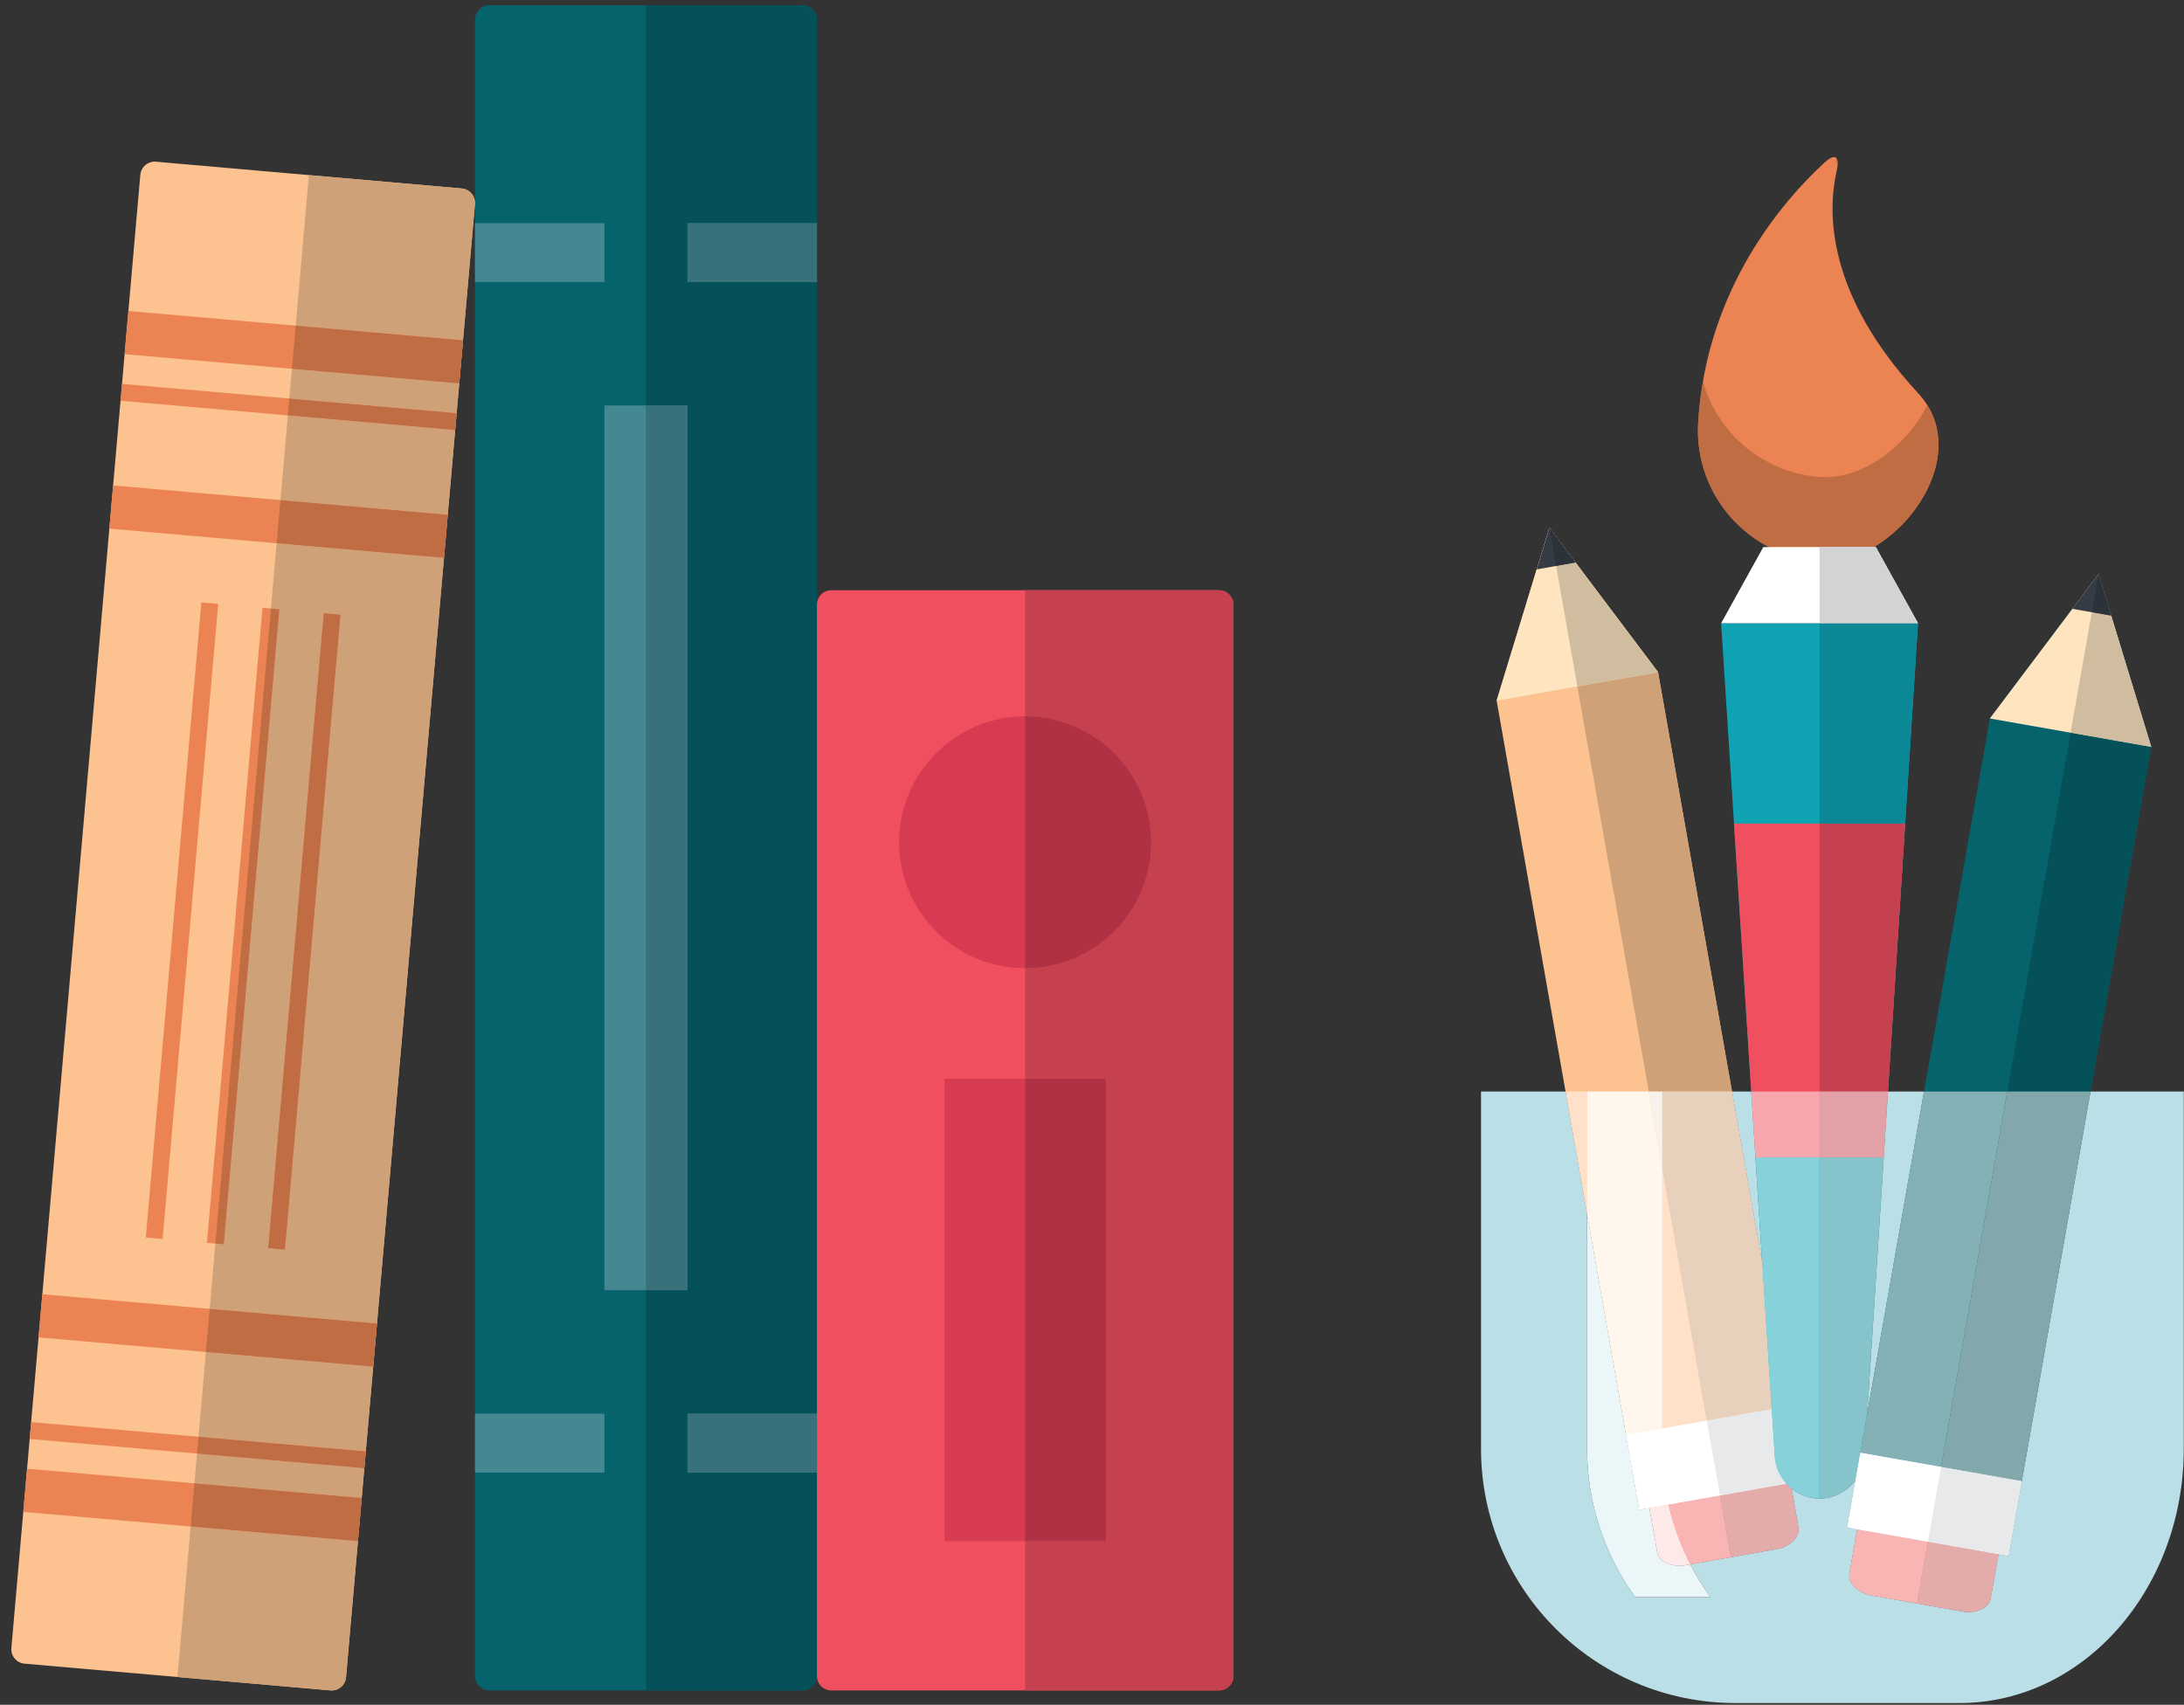 <?xml version="1.0" encoding="UTF-8"?>
<svg width="114px" height="89px" viewBox="0 0 114 89" version="1.1" xmlns="http://www.w3.org/2000/svg" xmlns:xlink="http://www.w3.org/1999/xlink">
    <rect x="0" y="0" width="114" height="89" fill="#333333" stroke="none"/>
    <!-- Generator: Sketch 42 (36781) - http://www.bohemiancoding.com/sketch -->
    <title>Group 13</title>
    <desc>Created with Sketch.</desc>
    <defs></defs>
    <g id="Endelig-design" stroke="none" stroke-width="1" fill="none" fill-rule="evenodd">
        <g id="0A---Startside" transform="translate(-938, -1451)">
            <g id="Group-13" transform="translate(938, 1451)">
                <g id="Group-Copy" transform="translate(77, 8)">
                    <polyline id="Fill-62" fill="#FCC390" points="16.659 67.421 8.231 68.906 1.121 28.578 3.874 19.555 9.547 27.093 16.659 67.421"></polyline>
                    <polyline id="Fill-63" fill="#FEE4BF" points="3.874 19.555 1.121 28.578 9.547 27.093 3.874 19.555"></polyline>
                    <polyline id="Fill-64" fill="#353C45" points="3.874 19.555 3.211 21.726 5.238 21.368 3.874 19.555"></polyline>
                    <path d="M15.713,72.877 L10.985,73.71 C10.256,73.839 9.591,73.531 9.501,73.023 L8.792,68.997 C8.702,68.49 9.222,67.973 9.951,67.845 L14.679,67.011 C15.409,66.883 16.073,67.191 16.162,67.698 L16.872,71.724 C16.962,72.232 16.443,72.749 15.713,72.877" id="Fill-65" fill="#F16A66"></path>
                    <polyline id="Fill-66" fill="#FFFFFF" points="16.995 69.33 8.567 70.816 7.879 66.906 16.306 65.419 16.995 69.33"></polyline>
                    <polyline id="Fill-67" fill="#CFA178" points="13.408 48.984 9.063 48.984 5.334 27.835 9.547 27.093 13.408 48.984"></polyline>
                    <polyline id="Fill-68" fill="#D0BD9F" points="5.334 27.835 4.225 21.547 5.238 21.368 3.874 19.555 9.547 27.093 5.334 27.835"></polyline>
                    <polyline id="Fill-69" fill="#2B3239" points="4.225 21.547 3.874 19.555 5.238 21.368 4.225 21.547"></polyline>
                    <path d="M18.087,21.308 C14.31,21.091 11.423,17.853 11.641,14.075 C12.046,7.02 16.174,2.385 18.212,0.51 C18.807,-0.04 19.042,0.162 18.864,0.953 C18.393,3.05 18.321,7.339 23.125,12.529 C26.241,15.894 21.865,21.525 18.087,21.308" id="Fill-70" fill="#EB8452"></path>
                    <path d="M18.906,0.704 C18.872,0.541 18.84,0.382 18.813,0.224 C18.908,0.279 18.94,0.442 18.906,0.704" id="Fill-71" fill="#C06D44"></path>
                    <path d="M20.806,20.561 L15.343,20.561 C13.122,19.416 11.627,17.098 11.629,14.472 C11.629,14.34 11.633,14.208 11.641,14.075 C11.683,13.332 11.776,12.621 11.894,11.931 C12.668,14.661 15.095,16.732 18.087,16.903 C18.158,16.908 18.23,16.91 18.301,16.91 C20.371,16.91 22.573,15.217 23.598,13.147 C25.18,15.67 23.324,19.071 20.806,20.561" id="Fill-72" fill="#C06D44"></path>
                    <path d="M17.978,70.233 C16.762,70.233 15.713,69.249 15.634,68.035 L12.839,24.536 L23.117,24.536 L20.321,68.035 C20.243,69.249 19.194,70.233 17.978,70.233" id="Fill-73" fill="#0FA3B4"></path>
                    <polyline id="Fill-74" fill="#FFFFFF" points="20.915 20.561 15.041 20.561 12.839 24.536 23.117 24.536 20.915 20.561"></polyline>
                    <polyline id="Fill-75" fill="#F04F5F" points="21.325 52.422 22.446 34.997 13.512 34.997 14.632 52.422 21.325 52.422"></polyline>
                    <polyline id="Fill-76" fill="#0C8796" points="22.445 34.997 17.978 34.997 17.978 24.536 23.117 24.536 22.445 34.997"></polyline>
                    <polyline id="Fill-77" fill="#D1D3D4" points="23.117 24.536 17.978 24.536 17.978 20.561 20.915 20.561 23.117 24.536"></polyline>
                    <polyline id="Fill-78" fill="#C5414F" points="21.546 48.984 17.978 48.984 17.978 34.997 22.445 34.997 21.546 48.984"></polyline>
                    <polyline id="Fill-79" fill="#06626B" points="28.181 71.323 23.967 70.58 19.753 69.837 26.865 29.509 32.538 21.972 35.291 30.995 28.181 71.323"></polyline>
                    <polyline id="Fill-80" fill="#FEE4BF" points="32.538 21.972 26.865 29.509 35.291 30.995 32.538 21.972"></polyline>
                    <polyline id="Fill-81" fill="#353C45" points="32.538 21.972 31.172 23.784 33.2 24.141 32.538 21.972"></polyline>
                    <path d="M25.427,76.127 L20.699,75.293 C19.968,75.165 19.449,74.648 19.538,74.14 L20.249,70.115 C20.338,69.607 21.004,69.299 21.732,69.427 L26.46,70.261 C27.19,70.39 27.709,70.907 27.62,71.414 L26.909,75.44 C26.82,75.948 26.156,76.256 25.427,76.127" id="Fill-82" fill="#F16A66"></path>
                    <polyline id="Fill-83" fill="#FFFFFF" points="27.843 73.233 19.416 71.746 20.106 67.837 28.534 69.322 27.843 73.233"></polyline>
                    <polyline id="Fill-84" fill="#055159" points="32.12 48.984 27.775 48.984 31.078 30.252 35.291 30.995 32.12 48.984"></polyline>
                    <polyline id="Fill-85" fill="#D0BD9F" points="35.291 30.995 31.078 30.252 32.187 23.963 33.2 24.141 32.538 21.972 35.291 30.995"></polyline>
                    <polyline id="Fill-86" fill="#2B3239" points="33.2 24.141 32.187 23.963 32.538 21.972 33.2 24.141"></polyline>
                    <path d="M25.287,80.908 L13.585,80.908 C6.251,80.908 0.306,74.964 0.306,67.63 L0.306,48.984 L4.719,48.984 L5.84,55.344 L5.84,67.63 C5.84,70.524 6.777,73.194 8.348,75.376 L12.276,75.376 C11.886,74.835 11.536,74.264 11.228,73.668 L13.35,73.293 L13.35,73.294 L15.713,72.877 C16.389,72.758 16.883,72.306 16.882,71.837 C16.882,71.799 16.879,71.762 16.872,71.724 L16.517,69.708 C16.922,70.035 17.434,70.233 17.978,70.233 C18.729,70.233 19.416,69.858 19.85,69.285 L19.416,71.746 L19.944,71.84 L19.538,74.14 C19.449,74.648 19.968,75.165 20.699,75.293 L23.063,75.71 L23.062,75.71 L25.427,76.127 C25.433,76.128 25.44,76.129 25.447,76.13 C25.447,76.13 25.447,76.131 25.448,76.131 C25.552,76.148 25.656,76.156 25.756,76.156 L25.757,76.156 L25.761,76.156 C26.336,76.155 26.812,75.882 26.904,75.469 C26.905,75.465 26.905,75.462 26.906,75.458 C26.907,75.452 26.909,75.446 26.909,75.44 L27.315,73.14 L27.843,73.233 L32.12,48.984 L36.988,48.984 L36.988,67.63 C36.988,74.964 31.749,80.908 25.287,80.908 M20.465,65.802 L21.546,48.984 L23.43,48.984 L20.465,65.802 M14.985,57.926 L13.408,48.984 L14.411,48.984 L14.985,57.926" id="Fill-87" fill="#BBDFE6"></path>
                    <path d="M9.767,66.573 L9.767,52.977 L12.092,66.163 L9.767,66.573 M14.985,57.93 L13.408,48.984 L14.985,57.926 L14.985,57.93 M5.84,55.344 L4.719,48.984 L9.063,48.984 L5.84,48.984 L5.84,55.344" id="Fill-88" fill="#FEE1C8"></path>
                    <path d="M11.228,73.668 C10.727,72.691 10.341,71.645 10.092,70.547 L12.782,70.073 L13.35,73.294 L11.228,73.668 M16.882,71.837 C16.882,71.799 16.879,71.762 16.872,71.724 L16.516,69.708 L16.517,69.708 L16.872,71.724 C16.879,71.762 16.882,71.799 16.882,71.837" id="Fill-89" fill="#F9B5B3"></path>
                    <path d="M10.092,70.547 C9.88,69.609 9.767,68.633 9.767,67.63 L9.767,66.573 L12.092,66.163 L12.782,70.073 L10.092,70.547" id="Fill-90" fill="#FFFFFF"></path>
                    <polyline id="Fill-91" fill="#E7D0BC" points="12.092 66.163 9.767 52.977 9.767 48.984 9.063 48.984 13.408 48.984 14.985 57.93 15.476 65.566 12.092 66.163"></polyline>
                    <path d="M13.35,73.294 L12.782,70.073 L16.252,69.461 C16.334,69.55 16.422,69.632 16.516,69.708 L16.872,71.724 C16.879,71.762 16.882,71.799 16.882,71.837 C16.883,72.306 16.389,72.758 15.713,72.877 L13.35,73.293" id="Fill-92" fill="#E3ACAA"></path>
                    <path d="M12.782,70.073 L12.092,66.163 L15.476,65.566 L15.634,68.035 C15.67,68.579 15.9,69.077 16.252,69.461 L12.782,70.073" id="Fill-93" fill="#E8E9EB"></path>
                    <path d="M17.978,70.233 C17.434,70.233 16.922,70.035 16.517,69.708 L16.516,69.708 C16.422,69.632 16.334,69.55 16.252,69.461 C15.9,69.077 15.67,68.579 15.634,68.035 L14.985,57.93 L14.985,57.926 L14.411,48.984 L14.632,52.422 L17.978,52.422 L17.978,70.233" id="Fill-94" fill="#87D1DA"></path>
                    <path d="M21.325,52.422 L21.325,52.422 L21.546,48.984 L21.325,52.422 M17.978,52.422 L14.632,52.422 L14.411,48.984 L17.978,48.984 L17.978,52.422" id="Fill-95" fill="#F9A7AF"></path>
                    <path d="M17.978,70.233 L17.978,52.422 L21.325,52.422 L20.465,65.802 L19.85,69.285 C19.416,69.858 18.729,70.233 17.978,70.233" id="Fill-96" fill="#86C3CB"></path>
                    <polyline id="Fill-97" fill="#E2A0A7" points="21.325 52.422 17.978 52.422 17.978 48.984 21.546 48.984 21.325 52.422"></polyline>
                    <path d="M28.181,71.323 L31.737,51.159 L28.181,71.323 M24.32,68.58 L20.106,67.837 L23.43,48.984 L27.775,48.984 L24.32,68.58" id="Fill-98" fill="#83B1B5"></path>
                    <path d="M25.757,76.156 L25.757,76.156 L25.761,76.156 L25.757,76.156 M25.756,76.156 C25.656,76.156 25.552,76.148 25.448,76.131 C25.552,76.148 25.656,76.156 25.756,76.156 M25.447,76.13 C25.44,76.129 25.433,76.128 25.427,76.127 C25.433,76.128 25.44,76.129 25.447,76.13 M23.063,75.71 L20.699,75.293 C19.968,75.165 19.449,74.648 19.538,74.14 L19.944,71.84 L23.631,72.49 L23.062,75.71 M26.904,75.469 C26.905,75.465 26.905,75.462 26.906,75.458 C26.905,75.462 26.905,75.465 26.904,75.469 M26.909,75.44 L27.315,73.14 L26.909,75.44" id="Fill-99" fill="#F9B5B3"></path>
                    <polyline id="Fill-100" fill="#FFFFFF" points="23.631 72.49 19.944 71.84 19.416 71.746 20.106 67.837 24.32 68.58 23.631 72.49"></polyline>
                    <path d="M25.757,76.156 L25.756,76.156 L25.757,76.156 M25.761,76.156 C26.336,76.155 26.812,75.882 26.904,75.469 C26.812,75.882 26.336,76.155 25.761,76.156 M25.448,76.131 C25.447,76.131 25.447,76.13 25.447,76.13 C25.447,76.13 25.447,76.131 25.448,76.131 M25.427,76.127 L25.427,76.127 L23.062,75.71 L25.427,76.127 M26.906,75.458 C26.907,75.452 26.909,75.446 26.909,75.44 C26.909,75.446 26.907,75.452 26.906,75.458 M27.843,73.233 L27.315,73.14 L27.315,73.139 L27.843,73.233 L28.181,71.323 L27.843,73.233" id="Fill-101" fill="#B0CFD5"></path>
                    <polyline id="Fill-102" fill="#82A8AC" points="28.181 71.323 28.181 71.323 28.534 69.322 24.32 68.58 27.775 48.984 32.12 48.984 28.181 71.323"></polyline>
                    <path d="M25.757,76.156 L25.756,76.156 C25.656,76.156 25.552,76.148 25.448,76.131 C25.447,76.131 25.447,76.13 25.447,76.13 C25.44,76.129 25.433,76.128 25.427,76.127 L23.063,75.71 L23.631,72.49 L27.315,73.139 L27.315,73.14 L26.909,75.44 C26.909,75.446 26.907,75.452 26.906,75.458 C26.905,75.462 26.905,75.465 26.904,75.469 C26.812,75.882 26.336,76.155 25.761,76.156 L25.757,76.156" id="Fill-103" fill="#E3ACAA"></path>
                    <polyline id="Fill-104" fill="#E8E9EB" points="27.843 73.233 27.315 73.139 23.631 72.49 24.32 68.58 28.534 69.322 27.843 73.233"></polyline>
                    <path d="M12.276,75.376 L8.348,75.376 C6.777,73.194 5.84,70.524 5.84,67.63 L5.84,55.344 L8.567,70.816 L9.095,70.723 L9.501,73.023 C9.577,73.453 10.064,73.74 10.654,73.74 C10.762,73.74 10.873,73.73 10.985,73.71 L11.228,73.668 C11.536,74.264 11.886,74.835 12.276,75.376" id="Fill-105" fill="#EBF6F8"></path>
                    <polyline id="Fill-106" fill="#FFF7EE" points="7.879 66.906 5.84 55.344 5.84 48.984 9.063 48.984 9.767 52.977 9.767 66.573 7.879 66.906"></polyline>
                    <path d="M10.654,73.74 C10.064,73.74 9.577,73.453 9.501,73.023 L9.095,70.723 L10.092,70.547 C10.341,71.645 10.727,72.691 11.228,73.668 L10.985,73.71 C10.873,73.73 10.762,73.74 10.654,73.74" id="Fill-107" fill="#FDE9E8"></path>
                    <path d="M8.567,70.816 L7.879,66.906 L9.767,66.573 L9.767,67.63 C9.767,68.633 9.88,69.609 10.092,70.547 L9.095,70.723 L8.567,70.816" id="Fill-108" fill="#FFFFFF"></path>
                    <polyline id="Fill-109" fill="#F9F1EC" points="9.767 52.977 9.063 48.984 9.767 48.984 9.767 52.977"></polyline>
                </g>
                <g id="Group-2">
                    <path d="M41.886,88.251 L25.547,88.251 C25.13,88.251 24.793,87.914 24.793,87.497 L24.793,1.029 C24.793,0.612 25.13,0.274 25.547,0.274 L41.886,0.274 C42.303,0.274 42.64,0.612 42.64,1.029 L42.64,87.497 C42.64,87.914 42.303,88.251 41.886,88.251" id="Fill-110" fill="#06626B"></path>
                    <polygon id="Fill-111" fill="#448891" points="31.548 67.358 35.885 67.358 35.885 21.168 31.548 21.168"></polygon>
                    <polygon id="Fill-112" fill="#448891" points="24.793 14.724 31.548 14.724 31.548 11.649 24.793 11.649"></polygon>
                    <polygon id="Fill-113" fill="#448891" points="35.885 14.724 42.64 14.724 42.64 11.649 35.885 11.649"></polygon>
                    <polygon id="Fill-114" fill="#448891" points="24.793 76.876 31.548 76.876 31.548 73.801 24.793 73.801"></polygon>
                    <polygon id="Fill-115" fill="#448891" points="35.885 76.876 42.64 76.876 42.64 73.801 35.885 73.801"></polygon>
                    <path d="M41.886,88.251 L33.716,88.251 L33.716,67.358 L35.885,67.358 L35.885,21.168 L33.716,21.168 L33.716,0.274 L41.886,0.274 C42.303,0.274 42.64,0.612 42.64,1.029 L42.64,11.649 L35.885,11.649 L35.885,14.724 L42.64,14.724 L42.64,73.801 L35.885,73.801 L35.885,76.876 L42.64,76.876 L42.64,87.497 C42.64,87.914 42.303,88.251 41.886,88.251" id="Fill-116" fill="#055159"></path>
                    <polygon id="Fill-117" fill="#387179" points="33.716 67.358 35.885 67.358 35.885 21.168 33.716 21.168"></polygon>
                    <polygon id="Fill-118" fill="#387179" points="35.885 14.724 42.64 14.724 42.64 11.649 35.885 11.649"></polygon>
                    <polygon id="Fill-119" fill="#387179" points="35.885 76.876 42.64 76.876 42.64 73.801 35.885 73.801"></polygon>
                    <path d="M17.245,88.248 L1.281,86.853 C0.865,86.816 0.559,86.451 0.594,86.036 L7.324,9.128 C7.359,8.714 7.726,8.407 8.14,8.442 L24.104,9.84 C24.52,9.876 24.826,10.242 24.79,10.657 L18.061,87.564 C18.025,87.979 17.66,88.285 17.245,88.248" id="Fill-120" fill="#FCC390"></path>
                    <polyline id="Fill-121" fill="#EB8452" points="6.505 18.49 23.971 20.018 24.168 17.764 6.702 16.236 6.505 18.49"></polyline>
                    <polyline id="Fill-122" fill="#EB8452" points="5.707 27.598 23.173 29.126 23.371 26.873 5.905 25.344 5.707 27.598"></polyline>
                    <polyline id="Fill-123" fill="#EB8452" points="6.292 20.922 23.759 22.451 23.833 21.57 6.368 20.042 6.292 20.922"></polyline>
                    <polyline id="Fill-124" fill="#EB8452" points="1.413 76.675 18.88 78.204 18.683 80.457 1.216 78.929 1.413 76.675"></polyline>
                    <polyline id="Fill-125" fill="#EB8452" points="2.21 67.566 19.677 69.095 19.48 71.348 2.013 69.82 2.21 67.566"></polyline>
                    <polyline id="Fill-126" fill="#EB8452" points="1.627 74.242 19.093 75.77 19.016 76.651 1.55 75.123 1.627 74.242"></polyline>
                    <polyline id="Fill-127" fill="#EB8452" points="11.39 31.53 8.489 64.68 7.61 64.603 10.511 31.453 11.39 31.53"></polyline>
                    <polyline id="Fill-128" fill="#EB8452" points="14.583 31.809 11.682 64.96 10.802 64.883 13.702 31.733 14.583 31.809"></polyline>
                    <polyline id="Fill-129" fill="#EB8452" points="17.774 32.089 14.876 65.239 13.995 65.162 16.895 32.012 17.774 32.089"></polyline>
                    <path d="M17.322,88.251 C17.688,88.247 18,87.978 18.055,87.612 C18,87.978 17.688,88.247 17.322,88.251 M17.253,88.249 C17.251,88.249 17.248,88.249 17.245,88.248 L9.263,87.552 L17.245,88.248 C17.248,88.249 17.251,88.249 17.253,88.249 M18.057,87.598 C18.058,87.586 18.06,87.575 18.061,87.564 L18.683,80.457 L18.061,87.564 C18.06,87.575 18.058,87.586 18.057,87.598" id="Fill-130" fill="#619EAA"></path>
                    <path d="M17.313,88.251 L17.313,88.251 C17.293,88.251 17.273,88.251 17.253,88.249 C17.251,88.249 17.248,88.249 17.245,88.248 L9.263,87.551 L9.95,79.693 L18.683,80.457 L18.061,87.564 C18.06,87.575 18.058,87.586 18.057,87.598 C18.057,87.602 18.056,87.607 18.055,87.612 C18,87.978 17.688,88.247 17.322,88.251 L17.313,88.251 M18.855,78.481 L18.88,78.204 L10.147,77.439 L10.283,75.887 L19.016,76.651 L18.855,78.481" id="Fill-131" fill="#CFA178"></path>
                    <polyline id="Fill-132" fill="#C06D44" points="18.683 80.457 18.683 80.457 9.95 79.693 10.147 77.439 18.88 78.204 18.683 80.457"></polyline>
                    <polyline id="Fill-133" fill="#619EAA" points="24.104 9.84 16.123 9.141 24.104 9.84"></polyline>
                    <path d="M19.093,75.77 L10.36,75.006 L10.747,70.584 L19.48,71.348 L19.093,75.77 M19.527,70.807 L19.677,69.095 L10.944,68.33 L11.243,64.921 L11.682,64.96 L14.583,31.809 L14.142,31.771 L14.441,28.362 L23.173,29.126 L23.371,26.873 L14.638,26.109 L15.025,21.686 L23.759,22.451 L19.527,70.807 M16.895,32.012 L13.995,65.162 L14.876,65.239 L17.774,32.089 L16.895,32.012 M23.771,22.309 L23.833,21.57 L15.102,20.806 L15.238,19.254 L23.971,20.018 L24.168,17.764 L15.435,17 L16.123,9.141 L24.104,9.84 C24.498,9.874 24.794,10.206 24.793,10.594 C24.793,10.615 24.792,10.636 24.79,10.657 L23.771,22.309" id="Fill-134" fill="#CFA178"></path>
                    <polyline id="Fill-135" fill="#C06D44" points="23.971 20.018 15.238 19.254 15.435 17 24.168 17.764 23.971 20.018"></polyline>
                    <polyline id="Fill-136" fill="#C06D44" points="23.173 29.126 14.441 28.362 14.638 26.109 23.371 26.873 23.173 29.126"></polyline>
                    <polyline id="Fill-137" fill="#C06D44" points="23.759 22.451 23.759 22.451 15.025 21.686 15.102 20.806 23.833 21.57 23.771 22.309 23.758 22.45"></polyline>
                    <polyline id="Fill-138" fill="#C06D44" points="19.48 71.348 19.48 71.348 10.747 70.584 10.944 68.33 19.677 69.095 19.527 70.807 19.48 71.348"></polyline>
                    <polyline id="Fill-139" fill="#C06D44" points="19.016 76.651 19.016 76.651 10.283 75.887 10.36 75.006 19.093 75.77 19.015 76.651"></polyline>
                    <polyline id="Fill-140" fill="#C06D44" points="11.682 64.96 11.243 64.921 14.142 31.771 14.583 31.809 11.682 64.96"></polyline>
                    <polyline id="Fill-141" fill="#C06D44" points="14.876 65.239 13.995 65.162 16.895 32.012 17.774 32.089 14.876 65.239"></polyline>
                    <path d="M63.629,88.251 L43.395,88.251 C42.978,88.251 42.64,87.914 42.64,87.497 L42.64,31.568 C42.64,31.152 42.978,30.814 43.395,30.814 L63.629,30.814 C64.046,30.814 64.383,31.152 64.383,31.568 L64.383,87.497 C64.383,87.914 64.046,88.251 63.629,88.251" id="Fill-142" fill="#F04F5F"></path>
                    <path d="M60.088,43.971 C60.088,47.602 57.143,50.546 53.512,50.546 C49.88,50.546 46.935,47.602 46.935,43.971 C46.935,40.339 49.88,37.395 53.512,37.395 C57.143,37.395 60.088,40.339 60.088,43.971" id="Fill-143" fill="#D63B51"></path>
                    <polygon id="Fill-144" fill="#D63B51" points="49.301 80.456 57.722 80.456 57.722 56.313 49.301 56.313"></polygon>
                    <path d="M63.629,88.251 L53.512,88.251 L53.512,80.456 L57.722,80.456 L57.722,56.313 L53.512,56.313 L53.512,50.546 C57.143,50.546 60.088,47.602 60.088,43.971 C60.088,40.339 57.143,37.395 53.512,37.395 L53.512,30.814 L63.629,30.814 C64.046,30.814 64.383,31.152 64.383,31.568 L64.383,87.497 C64.383,87.914 64.046,88.251 63.629,88.251" id="Fill-145" fill="#C5414F"></path>
                    <path d="M53.512,50.546 L53.512,37.395 C57.143,37.395 60.088,40.339 60.088,43.971 C60.088,47.602 57.143,50.546 53.512,50.546" id="Fill-146" fill="#AF3143"></path>
                    <polygon id="Fill-147" fill="#AF3143" points="53.512 80.456 57.722 80.456 57.722 56.313 53.512 56.313"></polygon>
                </g>
            </g>
        </g>
    </g>
</svg>